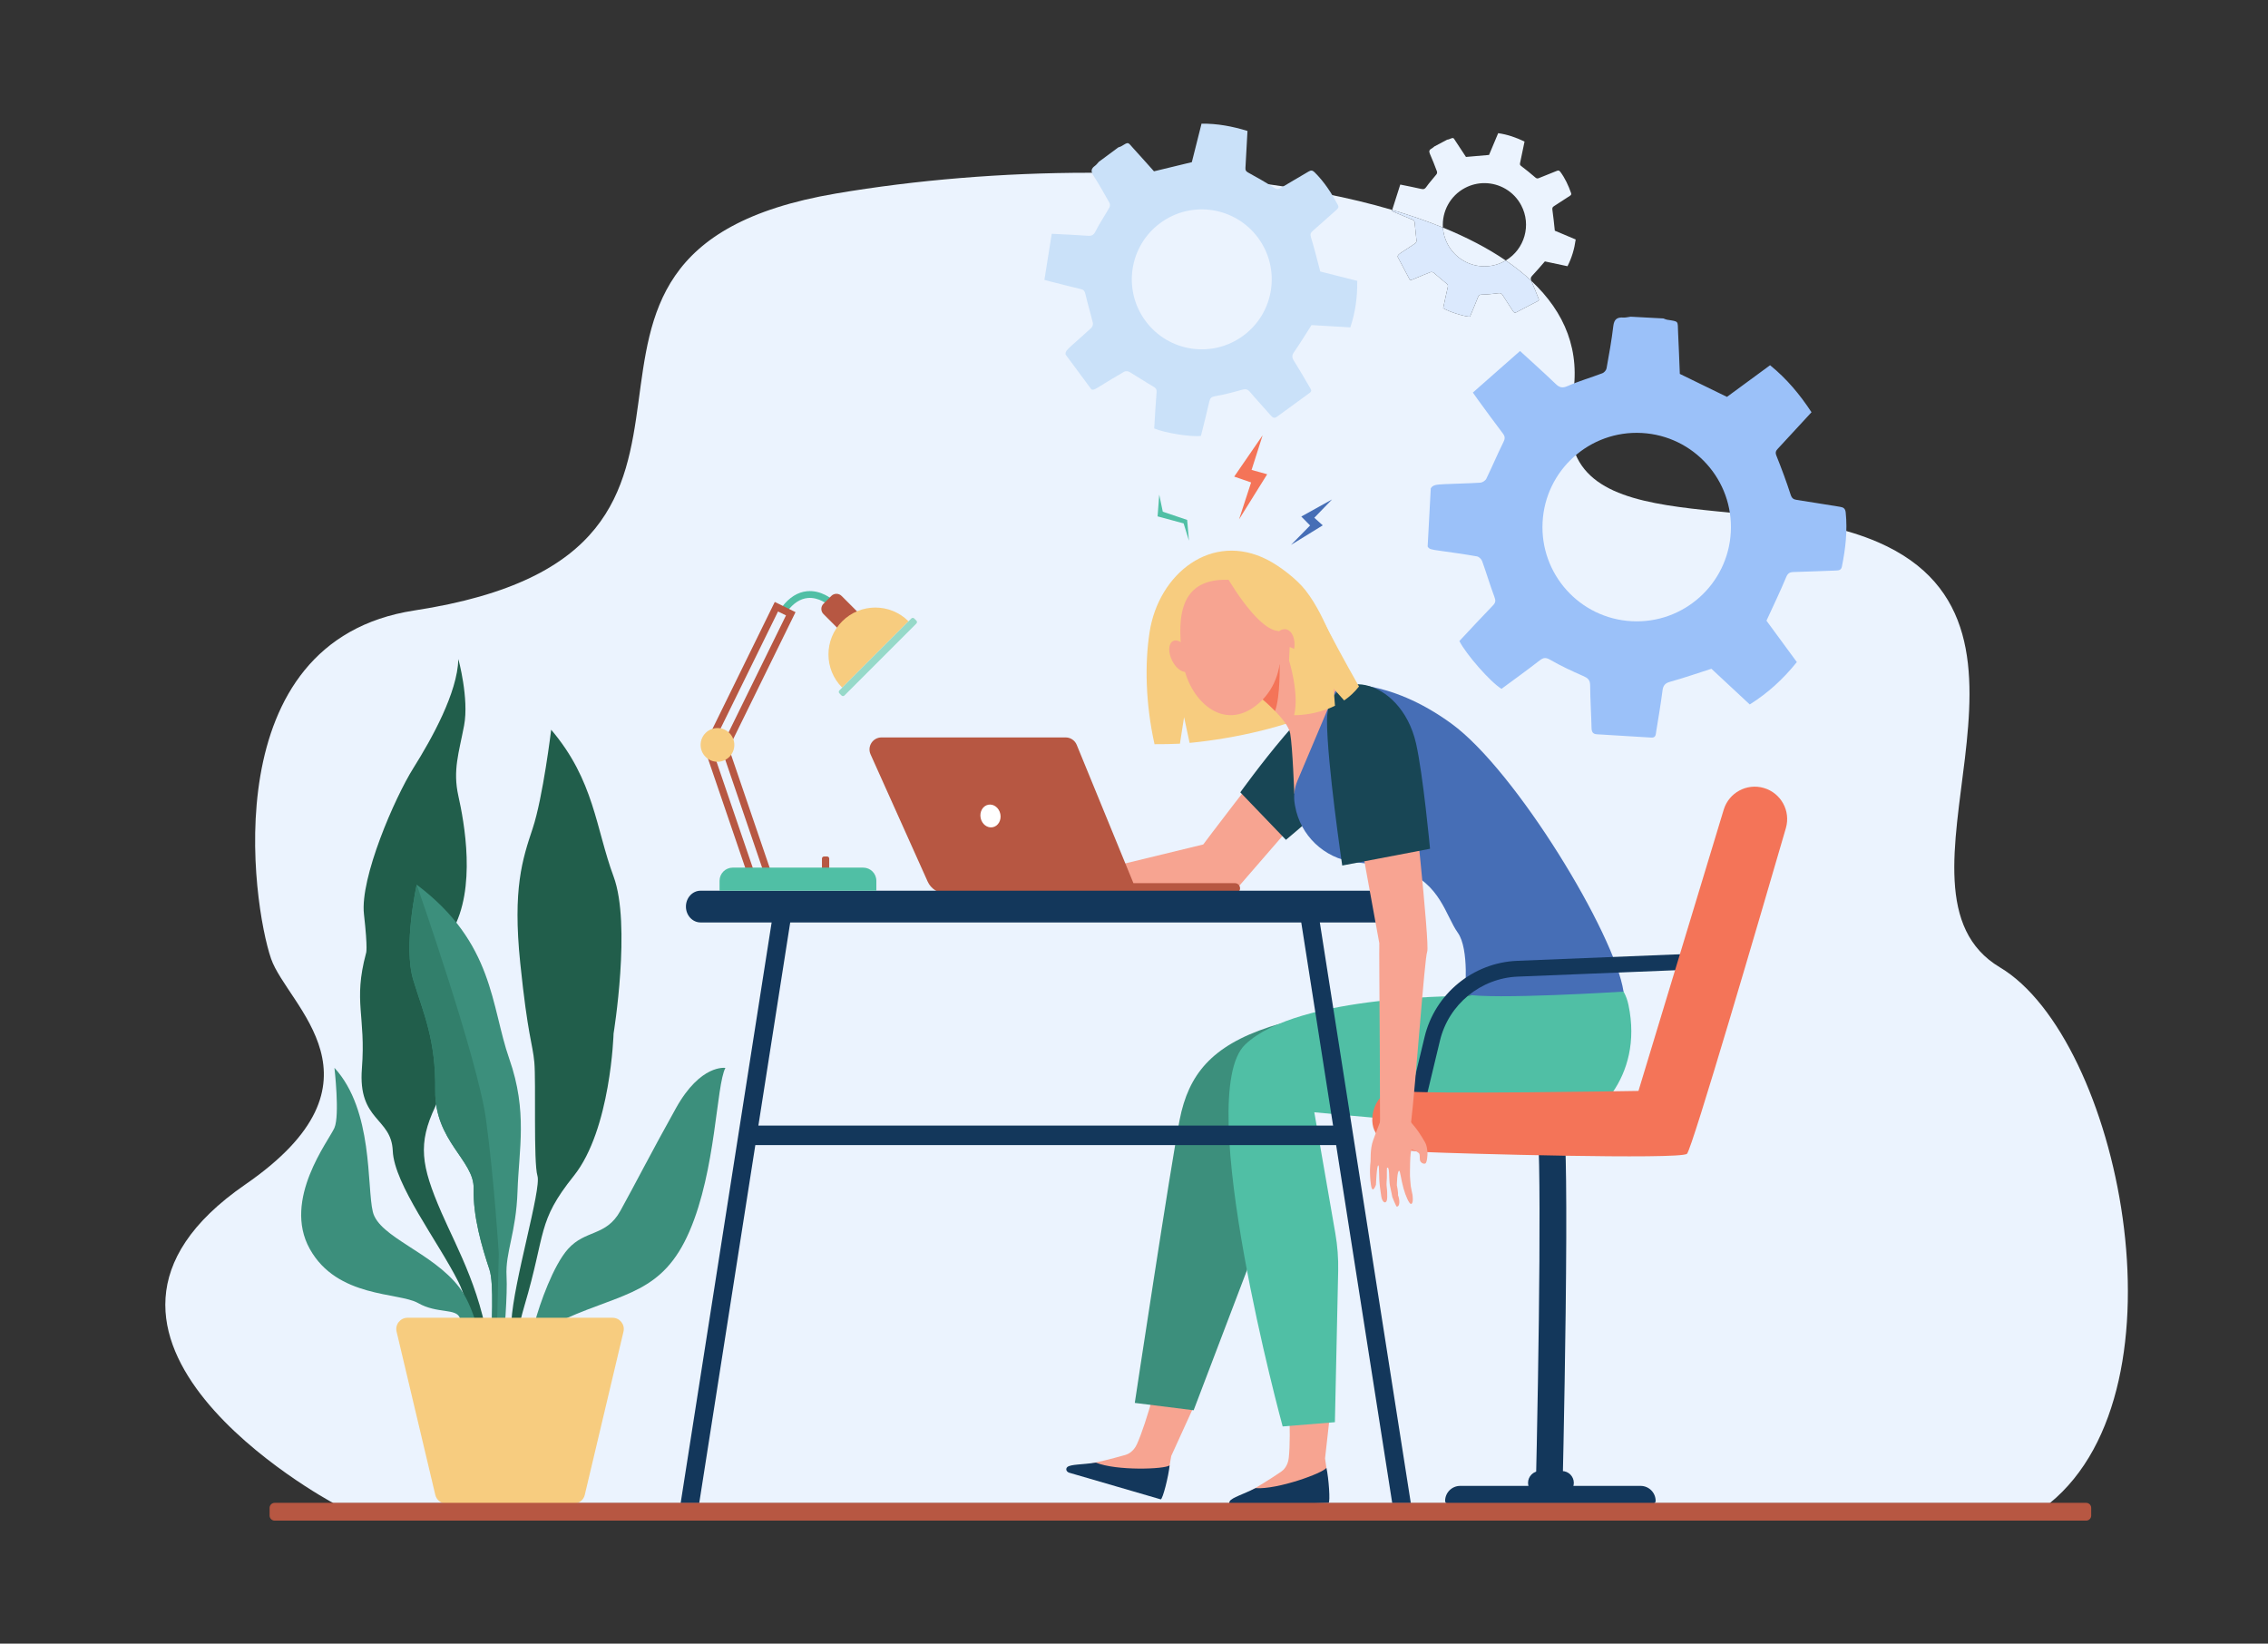 <?xml version="1.0" encoding="UTF-8" standalone="no"?>
<!-- Created with Inkscape (http://www.inkscape.org/) -->

<svg
   version="1.1"
   id="svg2"
   width="3680"
   height="2666.667"
   viewBox="0 0 3680 2666.667"
   sodipodi:docname="10613778_10178.eps"
   xmlns:inkscape="http://www.inkscape.org/namespaces/inkscape"
   xmlns:sodipodi="http://sodipodi.sourceforge.net/DTD/sodipodi-0.dtd"
   xmlns="http://www.w3.org/2000/svg"
   xmlns:svg="http://www.w3.org/2000/svg">
  <rect x="0" y="0" width="3680" height="2666.667" fill="#333333" stroke="none"/>
  <defs
     id="defs6" />
  <sodipodi:namedview
     id="namedview4"
     pagecolor="#ffffff"
     bordercolor="#000000"
     borderopacity="0.25"
     inkscape:showpageshadow="2"
     inkscape:pageopacity="0.0"
     inkscape:pagecheckerboard="0"
     inkscape:deskcolor="#d1d1d1" />
  <g
     id="g8"
     inkscape:groupmode="layer"
     inkscape:label="ink_ext_XXXXXX"
     transform="matrix(1.333,0,0,-1.333,0,2666.667)">
    <g
       id="g10"
       transform="scale(0.1)">
      <path
         d="M 0,0 H 27600 V 20000 H 0 Z"
         style="fill:none;"
         id="path12" />
      <path
         d="M 24949.6,1709.1 H 4059.53 c -63.12,34 -3751.249,2033.4 -1073.76,3879.1 1825.95,1258.8 512.11,2172.8 313.52,2749.1 -228.01,661.6 -700.54,3863.4 1744.8,4237.6 4755.55,727.8 806.52,4340 5130.91,5074.7 976.1,165.8 2037,252.7 3076.9,252.7 1343.4,0 2651.5,-145.2 3694.4,-452.5 -1.4,-4.4 -2.7,-8.7 -4.1,-13 19.5,-8.7 30.6,-13.8 42,-18.6 69.8,-29.3 139.3,-59.2 209.6,-87.2 20,-8 24.6,-18.9 26.3,-39.8 5.7,-71.7 16,-143 22.2,-214.7 0.9,-11.1 -7.3,-27.8 -16.7,-34.3 -51,-35.4 -103.9,-68 -155.6,-102.4 -41.9,-27.8 -57.3,-38.3 -57.1,-60.7 l 146.3,-276.6 c 4.4,-3 8.8,-4.3 13.9,-4.3 11,0 25.3,6.1 49.4,16.4 63.4,26.9 126.9,53.8 191.3,78.5 2.7,1 5.9,1.5 9.4,1.5 9.6,0 21,-3.6 27.4,-8.8 52.4,-42.6 102.1,-88.4 154.8,-130.5 16.4,-13 22.7,-22.3 17.7,-43.7 -20.2,-85.8 -37.9,-172 -56.4,-257.2 68,-42.8 256.8,-103.4 326.3,-103.9 32.1,77.5 66.2,156.2 97.2,236.1 9.6,24.8 19.9,32.1 48,32.5 65,1.1 130.1,8.1 194.8,16.3 6.4,0.8 12.2,1.4 17.6,1.4 16.7,0 29.1,-5.3 40.7,-24.4 40,-65.6 84,-128.7 125.1,-193.7 7.5,-11.9 15.3,-18.6 25.4,-18.6 4.7,0 9.9,1.5 15.7,4.5 87.1,45.2 174.1,90.5 261.2,135.8 21.4,11.1 10.6,27 5.2,40.7 -27.3,68.8 -54.3,137.7 -83.8,205.5 409.9,-383.9 604.2,-856.5 499.6,-1424.4 -335,-1818 2155.4,-1077.4 3721.2,-1756.9 2398.1,-1040.7 -73.9,-4247.1 1482.8,-5174.2 1446.3,-861.3 2337.4,-5110 605.9,-6522 m -6880.2,15054 c -181.6,0 -357.2,97.9 -448,269.7 h -0.1 c -34.3,64.9 -53.1,133.9 -57.7,202.8 287.7,-117.4 545,-250.8 764.8,-401 -7.4,-4.4 -14.9,-8.6 -22.6,-12.6 v 0 c -75.5,-40 -156.5,-58.9 -236.4,-58.9"
         style="fill:#ebf3fe;fill-opacity:1;fill-rule:nonzero;stroke:none"
         id="path14" />
      <path
         d="m 16542.1,11649.8 c -293.8,354.5 -366.5,805.4 -650.9,1170.4 -105.2,135.1 -311.5,293.6 -463.8,371.7 -677.3,347.3 -1324.9,-167.4 -1434.7,-883.2 -58.6,-381.8 -49.9,-864.3 60.5,-1361.5 106.5,-0.6 209.6,1.5 309.3,6.1 l 50.6,323 67.2,-313.4 c 588,56.4 1200.6,210 1548,376.3 l -63,304.4 183,-243.9 c 155.4,82.5 285.9,168.3 393.8,250.1"
         style="fill:#f7cc7f;fill-opacity:1;fill-rule:nonzero;stroke:none"
         id="path16" />
      <path
         d="m 12913.8,9305.8 1732.6,421.1 c 0,0 612.7,821.8 1202.9,1530.4 181.5,-172.4 286,-440.9 468.8,-611.5 L 15019.6,9148.4 c -46.8,-54 -114.3,-85.7 -185.7,-87.5 l -1844.7,-44.2 -75.4,289.1"
         style="fill:#f7a491;fill-opacity:1;fill-rule:nonzero;stroke:none"
         id="path18" />
      <path
         d="m 15653,9783.2 c 0,0 823.8,678 1001.2,985 177.3,307 45.8,821.3 -258.7,902.1 -304.5,80.8 -1298,-1309 -1298,-1309 l 555.5,-578.1"
         style="fill:#184655;fill-opacity:1;fill-rule:nonzero;stroke:none"
         id="path20" />
      <path
         d="m 12406.7,9247.1 c -18.2,27.9 27.4,75.4 61.5,111.1 37.9,39.4 267.2,138.5 306.2,150.5 39,11.9 373.2,-35.2 501.1,-77.1 127.9,-42 212.2,-24.7 212.2,-24.7 33.5,6.8 83.9,16 123.1,24.1 l 80.2,-298.3 c -300.3,3.8 -614.3,-18.6 -642.8,-17.9 -90.2,2.3 -255.5,96.7 -293.8,110.6 -38.4,13.9 -116,2.9 -168.2,-21.6 -52.2,-24.4 -204.3,-82.6 -229.7,-69.1 -25.5,13.6 50.2,112.4 50.2,112.4"
         style="fill:#f7a491;fill-opacity:1;fill-rule:nonzero;stroke:none"
         id="path22" />
      <path
         d="m 15559.4,11939.1 c 0,0 147.7,93.9 154.5,98.4 6.7,4.5 94,-104 102.9,-122.5 9,-18.5 33.6,-188.7 13.5,-197.6 -20.2,-9 -129.6,-64.9 -139.8,-53.7 -10.2,11.1 -131.1,275.4 -131.1,275.4"
         style="fill:#f7a491;fill-opacity:1;fill-rule:nonzero;stroke:none"
         id="path24" />
      <path
         d="m 15687.5,2262.3 c 15.6,146.5 14.7,370.8 4.1,629.3 l 510.8,16.7 c -41.2,-367.8 -73.5,-654.1 -73.5,-654.1 l 16.5,-115.3 11.6,-341.7 -1117.5,-36.6 c 0,0 233.7,114 558.6,334.9 24,16.3 78.9,67.7 89.4,166.8"
         style="fill:#f7a491;fill-opacity:1;fill-rule:nonzero;stroke:none"
         id="path26" />
      <path
         d="m 16171.3,1712.7 -1161.7,-38 c -43.1,2.4 -54.7,37.2 -40.6,59.3 29.3,45.6 163.7,82.7 313.7,158.7 268.1,-19.4 822.8,183.4 862.9,246.8 28.4,-123.3 49.4,-420.7 25.7,-426.8"
         style="fill:#13375b;fill-opacity:1;fill-rule:nonzero;stroke:none"
         id="path28" />
      <path
         d="m 13839.7,2428.8 c 60.3,134.4 129.2,347.8 199.4,596.8 l 490.7,-142.8 c -153.4,-336.9 -273.1,-599 -273.1,-599 l -20.1,-114.7 -95.3,-328.3 -1073.5,312.5 c 0,0 257.6,35.7 635,144.7 27.9,8 96.1,39.8 136.9,130.8"
         style="fill:#f7a491;fill-opacity:1;fill-rule:nonzero;stroke:none"
         id="path30" />
      <path
         d="m 14128.7,1756 -1116,324.9 c -40.2,15.7 -40.4,52.4 -20.1,69 41.9,34.3 181.3,27.8 347.5,53.4 248.8,-101.8 839,-81.4 896.9,-33.6 -11.4,-126.1 -83.9,-415.3 -108.3,-413.7"
         style="fill:#13375b;fill-opacity:1;fill-rule:nonzero;stroke:none"
         id="path32" />
      <path
         d="m 18228.1,7936 c 0,0 -2068.7,-197.1 -2776.2,-429.9 -707.5,-232.8 -985.1,-582.1 -1092.5,-1128.4 -107.5,-546.2 -546.3,-3447.8 -546.3,-3447.8 l 716.4,-89.5 743.3,1952.2 c 0,0 653.7,2203 689.6,2203 35.8,0 1817.9,304.5 1817.9,304.5 l 447.8,635.9"
         style="fill:#3c8f7c;fill-opacity:1;fill-rule:nonzero;stroke:none"
         id="path34" />
      <path
         d="m 19822.1,7774.8 c -189.3,895.1 -1934.3,107.4 -1934.3,107.4 0,0 -2086.6,26.9 -2731.4,-591 -644.8,-617.9 456.7,-4647.8 456.7,-4647.8 l 635.8,51.7 39.9,1841.4 c 3.3,152.5 -8.2,304.9 -34.3,455.2 l -256.3,1475.6 c 0,0 2686.6,-259.7 3035.8,-197 349.3,62.6 977.4,609.3 788.1,1504.5"
         style="fill:#50bfa5;fill-opacity:1;fill-rule:nonzero;stroke:none"
         id="path36" />
      <path
         d="m 16287,11670.4 c 0,0 -532.2,79.3 -744.7,305.6 l -190.2,-469.8 c 0,0 323.2,-261.5 352.7,-429.1 29.4,-167.5 49.6,-731.9 49.6,-731.9 l 283.8,154 c 0,0 325,711.8 314.7,796.4 -10.3,84.5 -65.9,374.8 -65.9,374.8"
         style="fill:#f7a491;fill-opacity:1;fill-rule:nonzero;stroke:none"
         id="path38" />
      <path
         d="m 13944,16098.1 c -279.9,378.1 -200.2,911.3 177.8,1191.2 v 0 c 378,279.8 911.3,200.2 1191.1,-177.8 279.9,-378.1 200.3,-911.4 -177.8,-1191.2 -378,-279.8 -911.3,-200.2 -1191.1,177.8 z m -972.8,-409 313,-422.9 c 24.8,-11.9 47,2 102.1,36 98.7,60.8 197.5,121.6 298.2,178.8 15.9,9.1 46.7,6.9 63.2,-2.8 97.7,-57.7 192,-121.2 290.3,-177.9 30.4,-17.5 43.3,-31.3 40.3,-68.3 -11.9,-147.6 -19.6,-295.5 -28.8,-441.7 123.7,-54.1 453,-107.2 568.6,-90.4 33.9,136.9 70.7,276.3 102,416.9 9.8,43.8 25.1,58.4 71.6,66.3 107.9,18.1 214.4,46.2 319.8,76.2 42.7,12.1 70.8,14.6 102.8,-23.6 83.1,-98.9 172.1,-192.8 256.8,-290.4 22.7,-26.2 43.6,-33.7 71.9,-13.1 133.4,97.1 266.7,194.4 400,291.5 32.8,23.9 10.8,47.7 -1.7,69.2 -63.2,108.3 -125.9,217 -192.7,323.1 -25.1,39.8 -23.1,66.7 4.2,105.8 72.4,103.6 138,211.9 211.6,326.5 145.9,-8.6 306.9,-18.1 472.4,-27.8 60.9,182.9 86.8,369.3 84,566.3 -156,39.3 -312.1,78.7 -449.7,113.3 -39,145.8 -72.1,281.7 -113,415.2 -11.8,38.6 -4.9,56.8 22.8,80.8 96.3,83.3 190,169.6 285.7,253.6 20.7,18.2 33.4,33.4 18,62 -77.4,144.8 -166,281.1 -283.7,397.4 -26.3,25.9 -45.7,24 -73.7,7.3 -112.6,-67.2 -226.4,-132.2 -338.7,-199.8 -27.2,-16.3 -44.6,-18.7 -74.9,0.6 -105.3,67 -213.5,129.5 -323.1,189.1 -28,15.3 -31.8,30.6 -30.3,57.2 8.7,147.9 16.4,295.8 24.6,447.6 -182.8,56.3 -365.8,90.8 -559.2,88.8 -40.1,-159.2 -80,-317.3 -118.1,-468.7 -153.4,-37 -301.8,-72.9 -460.7,-111.3 -75.8,84.4 -162.4,182.3 -250.6,278.7 -72.4,79.1 -52.3,82.9 -151.2,24.6 -9.4,-5.5 -20.9,-7.6 -31.4,-11.4 -79.4,-58.8 -158.9,-117.6 -238.3,-176.4 -15.3,-16.2 -28.4,-35.4 -46.2,-48.1 -46.2,-33.2 -54.5,-65 -21,-117 70,-108.4 133.3,-221.3 196.6,-333.8 8.3,-14.7 7.7,-42.4 -0.7,-57.3 -55,-97.1 -118.6,-189.8 -168.4,-289.4 -24.3,-48.8 -49.6,-58.1 -98.9,-54.3 -139.9,10.8 -280.2,15.9 -434.5,23.9 -30.1,-189.4 -59.5,-374.1 -89.3,-560.9 34.6,-9.5 54.5,-15.2 74.5,-20.2 123.4,-31.1 246.6,-63.4 370.5,-92.2 35.2,-8.2 45.7,-25.3 53.8,-59.5 27.5,-117.8 62.7,-233.8 91.1,-351.4 4.4,-18.3 -5.2,-48.1 -19.1,-61.2 -75.8,-71.7 -155.7,-139.2 -233,-209.5 -62.5,-56.8 -85.5,-78.1 -79.5,-115.4"
         style="fill:#cae1f9;fill-opacity:1;fill-rule:nonzero;stroke:none"
         id="path40" />
      <path
         d="m 18776.9,13651.1 c 33.9,632.6 574.3,1118 1206.9,1084.1 632.7,-34 1118,-574.3 1084.1,-1207 -33.9,-632.6 -574.3,-1118 -1206.9,-1084.1 -632.7,34 -1118,574.3 -1084.1,1207 z m -1361,410.2 -38,-707.7 c 15.6,-33.7 50.5,-38.2 136.9,-50.3 154.7,-21.6 309.4,-43.2 463.1,-70.2 24.2,-4.3 54.4,-33 63.1,-57.2 52,-143.7 95.3,-290.6 148.8,-433.8 16.5,-44.3 18,-69.7 -16.8,-105.5 -139,-143.1 -274,-290 -409,-433.9 82,-162.4 378.3,-500 512.7,-581.9 152.8,113 310.7,226.2 463.8,345.3 47.7,37.1 76.2,39.1 131.2,7.3 127.5,-73.7 262.2,-136 397.4,-195.3 54.7,-24 86.1,-45.6 86.6,-112.7 1.2,-174 13,-347.9 17.2,-521.9 1.2,-46.7 16.4,-72.4 63.5,-75.3 221.8,-13.7 443.7,-27 665.5,-40.6 54.5,-3.4 52.2,40.2 57.6,73.2 27.3,166.7 55.5,333.4 77.2,500.9 8.2,62.9 33.2,89 95.2,106.2 164.1,45.4 325.2,101.5 499.9,157.4 144.1,-134.1 303.1,-282.2 466.6,-434.3 220.3,137.6 407.1,308.9 573.3,515.8 -128.3,174.8 -256.6,349.6 -369.7,503.7 84.7,184.8 166.9,354.3 239,527.9 20.9,50.3 43.7,63.3 93.1,64.4 171.4,3.9 342.8,13.1 514.2,18.1 37.1,1.1 63.3,6 72,48.9 43.8,216.8 68.9,434.3 46.4,656.1 -5.1,49.4 -26.8,64.1 -70.2,70.8 -174.5,26.9 -348.5,57.2 -523.2,83.4 -42.3,6.3 -62.3,18.7 -77.3,64.8 -51.7,159.9 -110.4,317.7 -173,473.7 -16,39.8 -6.8,59.1 17.6,85.3 136,146.1 270.9,293.1 409.6,443.6 -141.4,215.4 -301.8,408.2 -504.2,572.2 -178.3,-130.9 -355.4,-260.8 -524.9,-385.2 -191,93.1 -376,183.3 -573.8,279.8 -6.3,152.6 -12.2,328.6 -21.1,504.4 -7.3,144.2 16.9,130.9 -135.8,155.3 -14.6,2.4 -28.3,10 -42.4,15.1 -133,7.2 -265.9,14.3 -398.9,21.4 -29.7,-3.7 -59.8,-12.3 -89.2,-10.3 -76.4,5.2 -112.4,-20.7 -122.2,-103.5 -20.3,-172.6 -51.5,-344 -82.4,-515.2 -4,-22.4 -28.3,-50.7 -49.9,-58.9 -140.5,-53.7 -286,-95.2 -423.2,-156 -67.1,-29.7 -101.3,-17.7 -149.2,28.6 -136,131.2 -277.4,256.9 -430.7,397.7 -193.8,-170.8 -382.9,-337.3 -574.1,-505.8 27.9,-39.5 43.5,-62.5 60,-84.9 101.4,-138.2 201.7,-277.4 305.6,-413.7 29.5,-38.7 25.8,-65.5 4.7,-107.9 -72.5,-146 -135.6,-296.6 -207,-443 -11.1,-22.7 -46.6,-45.4 -72.3,-47.2 -140.3,-9.3 -281.1,-11 -421.7,-17.5 -113.7,-5.4 -155.9,-7.7 -181.6,-51.6"
         style="fill:#9bc1f9;fill-opacity:1;fill-rule:nonzero;stroke:none"
         id="path42" />
      <path
         d="m 18640.1,16586.6 c -93,87.2 -197.4,170 -311.7,248 230.3,137.1 315,432.3 188.2,671.9 -90.8,171.7 -266.4,269.7 -448,269.7 -79.9,0 -160.9,-19 -236.5,-58.9 -182.2,-96.5 -281.4,-288.4 -268.5,-481.7 -192.8,78.6 -399.2,149.9 -617.3,214.2 32.8,102.8 65.2,204.6 98.4,308.8 90,-18.5 172,-33.9 253.3,-52.8 8.1,-1.9 15.2,-2.9 21.6,-2.9 16.2,0 28.1,7 41.4,26 38.2,54.2 83.8,102.9 124.9,155.2 6.2,8 9,24.2 5.5,33.6 -27.2,71.8 -54.3,143.8 -85.8,213.8 -15.1,33.5 -7.4,51.5 22.8,66.9 11.5,5.9 21,16 31.4,24.1 51.9,27.5 103.9,55 155.9,82.5 6.5,1.3 13.4,1.5 19.4,3.9 25.8,10.4 39,16.4 48.1,16.4 13.3,0 17.5,-12.9 38.6,-44.4 43.3,-64.5 85.5,-129.8 122.5,-186.1 96.9,8.4 187.3,16.2 280.8,24.3 35.9,85.6 73.5,175 111.3,265 113.8,-16.1 218.4,-52.7 320.8,-102.1 -18.4,-88.5 -36,-174.8 -54.4,-260.9 -3.2,-15.5 -2.4,-24.9 12.7,-36.4 59.2,-44.8 117.2,-91.2 173.1,-140 9.5,-8.3 17,-11.7 25.1,-11.7 5.7,0 11.7,1.7 18.9,4.7 72.1,29.7 144.8,57.8 217,87.2 6.8,2.8 12.7,4.4 18.1,4.4 8.9,0 16.4,-4.3 24.6,-15.2 58.8,-78.9 98.8,-166.9 131.4,-259 6.4,-18.2 -2.4,-26 -16.2,-34.8 -63.7,-40.9 -126.5,-83.3 -190.6,-123.7 -18.4,-11.6 -24.1,-21.7 -20.6,-45.4 12.2,-82.2 19.5,-165 29.4,-254.2 77.8,-32.7 166.1,-69.7 254.3,-106.8 -15.9,-116 -47.8,-223.3 -99.9,-325.4 -96.4,20.4 -190.3,40.4 -275.3,58.5 -53.4,-60.9 -101.7,-118.7 -153.5,-173.1 -19.6,-20.6 -23.1,-36.2 -11.9,-61.9 0.2,-0.5 0.5,-1.1 0.7,-1.7"
         style="fill:#ebf3fe;fill-opacity:1;fill-rule:nonzero;stroke:none"
         id="path44" />
      <path
         d="m 17893,16150.5 c -69.5,0.5 -258.3,61.1 -326.3,103.9 18.5,85.2 36.2,171.4 56.4,257.2 5,21.4 -1.3,30.7 -17.7,43.7 -52.7,42.1 -102.4,87.9 -154.8,130.5 -6.4,5.2 -17.8,8.8 -27.4,8.8 -3.5,0 -6.7,-0.5 -9.4,-1.5 -64.4,-24.7 -127.9,-51.6 -191.3,-78.5 -24.1,-10.3 -38.4,-16.4 -49.4,-16.4 -5.1,0 -9.5,1.3 -13.9,4.3 l -146.3,276.6 c -0.2,22.4 15.2,32.9 57.1,60.7 51.7,34.4 104.6,67 155.6,102.4 9.4,6.5 17.6,23.2 16.7,34.3 -6.2,71.7 -16.5,143 -22.2,214.7 -1.7,20.9 -6.3,31.8 -26.3,39.8 -70.3,28 -139.8,57.9 -209.6,87.2 -11.4,4.8 -22.5,9.9 -42,18.6 1.4,4.3 2.7,8.6 4.1,13 218.1,-64.3 424.5,-135.6 617.3,-214.2 4.6,-68.9 23.4,-137.9 57.7,-202.8 h 0.1 c 90.8,-171.8 266.4,-269.7 448,-269.7 79.9,0 160.9,18.9 236.4,58.9 v 0 c 7.7,4 15.2,8.2 22.6,12.6 114.3,-78 218.7,-160.8 311.7,-248 29.5,-67.8 56.5,-136.7 83.8,-205.5 5.4,-13.7 16.2,-29.6 -5.2,-40.7 -87.1,-45.3 -174.1,-90.6 -261.2,-135.8 -5.8,-3 -11,-4.5 -15.7,-4.5 -10.1,0 -17.9,6.7 -25.4,18.6 -41.1,65 -85.1,128.1 -125.1,193.7 -11.6,19.1 -24,24.4 -40.7,24.4 -5.4,0 -11.2,-0.6 -17.6,-1.4 -64.7,-8.2 -129.8,-15.2 -194.8,-16.3 -28.1,-0.4 -38.4,-7.7 -48,-32.5 -31,-79.9 -65.1,-158.6 -97.2,-236.1"
         style="fill:#dbe9fd;fill-opacity:1;fill-rule:nonzero;stroke:none"
         id="path46" />
      <path
         d="m 10730.1,11029.6 h 2241.1 c 59.3,0 112.7,-35.8 135.2,-90.7 l 690,-1683 h 1235.5 c 34.6,0 62.6,-28 62.6,-62.5 0,-34.5 -28,-62.5 -62.6,-62.5 h -3516.3 c -96.7,0 -184.4,56.7 -224,144.9 l -694.8,1547.8 c -43.4,96.7 27.4,206 133.3,206"
         style="fill:#b75742;fill-opacity:1;fill-rule:nonzero;stroke:none"
         id="path48" />
      <path
         d="m 11936.7,10049.6 c 15.2,-75.6 81.1,-126.2 147.3,-112.9 66.2,13.2 107.6,85.2 92.5,160.8 -15.2,75.6 -81.1,126.2 -147.3,112.9 -66.2,-13.2 -107.6,-85.2 -92.5,-160.8"
         style="fill:#ffffff;fill-opacity:1;fill-rule:nonzero;stroke:none"
         id="path50" />
      <path
         d="m 17173.2,1709.1 -1124.1,7172.7 -220.7,-34.6 1118.6,-7138.1 h 226.2"
         style="fill:#13375b;fill-opacity:1;fill-rule:nonzero;stroke:none"
         id="path52" />
      <path
         d="M 8284.87,1709.1 9408.91,8881.8 9629.63,8847.2 8511.02,1709.1 H 8284.87"
         style="fill:#13375b;fill-opacity:1;fill-rule:nonzero;stroke:none"
         id="path54" />
      <path
         d="m 16930.5,8777.7 h -8403 c -98.38,0 -178.13,86.4 -178.13,193.1 0,106.6 79.75,193.1 178.13,193.1 h 8403 c 98.4,0 178.2,-86.5 178.2,-193.1 0,-106.7 -79.8,-193.1 -178.2,-193.1"
         style="fill:#13375b;fill-opacity:1;fill-rule:nonzero;stroke:none"
         id="path56" />
      <path
         d="m 9129.14,6067.8 h 7275.06 v 237.5 H 9129.14 v -237.5"
         style="fill:#13375b;fill-opacity:1;fill-rule:nonzero;stroke:none"
         id="path58" />
      <path
         d="m 6191.74,3439.2 h 61.28 c 20.18,206.3 59.87,434.1 130.5,672.5 267.1,901.5 150.24,1018.1 600.99,1581.7 450.74,563.5 484.13,1732.1 484.13,1732.1 0,0 217.03,1327.2 0,1911.5 -217.02,584.3 -233.72,1168.6 -759.59,1786.3 0,0 -100.16,-826.4 -225.37,-1202 -125.2,-375.6 -244.1,-734.5 -151.27,-1636 92.84,-901.5 150.51,-976.6 171.76,-1210.4 21.25,-233.7 -12.14,-1218.9 37.94,-1381.5 50.09,-162.7 -292.15,-1289.6 -317.19,-1773.7 -7.53,-145.5 -21.07,-311.3 -33.18,-480.5"
         style="fill:#215e4b;fill-opacity:1;fill-rule:nonzero;stroke:none"
         id="path60" />
      <path
         d="m 6383.73,3439.2 c 86.95,200.6 240.04,400 508.09,519.7 701.15,313 1174.16,306 1499.7,1057.3 325.54,751.2 325.54,1777.9 438.23,1990.8 0,0 -300.5,50 -601,-488.3 -300.5,-538.4 -504.34,-939.1 -677.87,-1252.1 -173.54,-313 -423.96,-225.4 -636.81,-463.3 -178.38,-199.4 -343.1,-663.2 -405.68,-898.5 -20.33,-76.5 -49.88,-150.1 -88.88,-219 -35.48,-62.6 -77.22,-138.7 -102.26,-193 -5.57,-12.1 -11.1,-30.5 -16.54,-53.6 h 83.02"
         style="fill:#3c8f7c;fill-opacity:1;fill-rule:nonzero;stroke:none"
         id="path62" />
      <path
         d="m 4405.24,6999.8 c -50.08,-642.7 358.93,-592.6 375.62,-1001.7 16.69,-409 550.91,-1101.8 798.41,-1594.3 128.72,-256.1 176.25,-647.7 192.24,-964.6 h 198.85 c -76.91,802 -402.33,1360.3 -596.85,1807.7 -250.41,576 -287.98,838.9 -75.13,1289.6 212.86,450.8 -100.16,1615.2 202.86,2134.3 303.01,519.2 147.72,1334 78.03,1647 -69.7,313 7.09,525.9 69.69,855.9 62.61,330 -69.69,809.4 -69.69,809.4 -11.28,-409.1 -322.62,-968.3 -548,-1327.2 -225.37,-359 -651.07,-1335.6 -600.99,-1778 50.09,-442.4 25.04,-475.8 25.04,-475.8 -158.59,-592.6 0,-759.6 -50.08,-1402.3"
         style="fill:#215e4b;fill-opacity:1;fill-rule:nonzero;stroke:none"
         id="path64" />
      <path
         d="m 5598.33,3961.5 c 25.58,-76.7 107.56,-272.7 182.59,-522.3 h 121.94 c -55.48,317.8 -151.24,686.5 -312.87,897.9 -325.54,425.7 -976.62,609.3 -1051.74,918.2 -75.12,308.8 8.34,1235.4 -467.44,1752.9 0,0 66.77,-576.2 0,-730.5 -66.78,-154.3 -634.38,-872.2 -300.5,-1473.1 333.89,-601 1085.13,-525.9 1318.85,-659.5 233.72,-133.5 467.44,-58.4 509.17,-183.6"
         style="fill:#3c8f7c;fill-opacity:1;fill-rule:nonzero;stroke:none"
         id="path66" />
      <path
         d="m 5297.84,6733.3 c -8.35,-617.7 475.78,-851.5 467.44,-1193.7 -8.35,-342.2 100.16,-709.5 191.98,-985 58.13,-174.3 25.95,-659.8 15.67,-1115.4 h 134.34 c 33.83,334.8 70.9,817.9 58.67,1032 -16.69,292.1 116.86,525.8 133.56,1035 16.69,509.2 125.2,968.3 -100.17,1611 -225.37,642.8 -183.64,1410.7 -1126.86,2120.2 0,0 -166.95,-751.2 -41.74,-1160.3 125.21,-409 275.46,-726.2 267.11,-1343.8"
         style="fill:#3c8f7c;fill-opacity:1;fill-rule:nonzero;stroke:none"
         id="path68" />
      <path
         d="m 5297.84,6733.3 c -8.35,-617.7 475.78,-851.5 467.44,-1193.7 -8.35,-342.2 100.16,-709.5 191.98,-985 58.13,-174.3 25.95,-659.8 15.67,-1115.4 h 55.75 c 7.54,95.2 14.84,155 14.84,155 l 27.82,1151.9 c 0,0 -55.65,901.5 -155.81,1636 -100.17,734.6 -843.06,2855.3 -843.06,2855.3 0,0 -166.95,-751.2 -41.74,-1160.3 125.21,-409 275.46,-726.2 267.11,-1343.8"
         style="fill:#327f6b;fill-opacity:1;fill-rule:nonzero;stroke:none"
         id="path70" />
      <path
         d="M 6253.4,3966.3 H 4960.55 c -88.4,0 -153.62,-82.7 -133.18,-168.9 l 471.29,-1987.3 c 14.66,-61.8 69.77,-105.5 133.18,-105.5 h 731.47 90.09 731.47 c 63.41,0 118.51,43.7 133.18,105.5 l 471.29,1987.3 c 20.44,86.2 -44.78,168.9 -133.18,168.9 H 6253.4"
         style="fill:#f7cc7f;fill-opacity:1;fill-rule:nonzero;stroke:none"
         id="path72" />
      <path
         d="m 14110.7,13984.6 43.2,-207.5 296.7,-100.1 21.9,-252.8 -65,210.4 -317,85.6 20.2,264.4"
         style="fill:#50bfa5;fill-opacity:1;fill-rule:nonzero;stroke:none"
         id="path74" />
      <path
         d="m 15234.8,14285.4 189.8,-52.7 -342.4,-549.1 146.8,449.5 -205.7,71.1 345.9,502.8 -134.4,-421.6"
         style="fill:#f47458;fill-opacity:1;fill-rule:nonzero;stroke:none"
         id="path76" />
      <path
         d="m 15998.2,13703.2 102.7,-92.4 -386.5,-238 232.5,236.6 -107,108.8 374.4,207.9 -216.1,-222.9"
         style="fill:#466eb6;fill-opacity:1;fill-rule:nonzero;stroke:none"
         id="path78" />
      <path
         d="m 16287,11670.4 c 0,0 601.4,96.6 1383.7,-475.2 782.4,-571.7 1986.8,-2559.3 2091.5,-3259.2 0,0 -1610,-102.3 -1931.6,-31.5 0,0 58.5,546.8 -86.1,748.7 -144.5,201.9 -214.3,598.8 -660.3,756.9 -190,67.3 -402.6,76.2 -603.6,102.2 -362.8,47.1 -653.3,323.9 -716.6,684.3 l -3.6,20.5 c -16.8,95.9 -5.6,194.7 32.3,284.5 l 494.3,1168.8"
         style="fill:#466eb6;fill-opacity:1;fill-rule:nonzero;stroke:none"
         id="path80" />
      <path
         d="m 19016.2,1716.1 -325.6,1.6 c 43,1785.1 80.8,4496 9.1,4648.1 0.2,-0.5 4.7,-9.8 21.6,-20.5 l 264.2,86.6 c 42.7,-27 68.5,-43.3 77.4,-802.4 4.6,-390.6 2.8,-930.1 -5.2,-1603.4 -13.7,-1146.1 -41.2,-2298.5 -41.5,-2310"
         style="fill:#13375b;fill-opacity:1;fill-rule:nonzero;stroke:none"
         id="path82" />
      <path
         d="m 19970,1919.8 h -2196.3 c -101.2,0 -183.2,-82 -183.2,-183.1 0,-17.7 14.4,-32.1 32.1,-32.1 h 2498.5 c 17.7,0 32,14.4 32,32.1 0,101.1 -82,183.1 -183.1,183.1"
         style="fill:#13375b;fill-opacity:1;fill-rule:nonzero;stroke:none"
         id="path84" />
      <path
         d="m 19012.9,2100.5 h -269 c -79.6,0 -144.1,-64.6 -144.1,-144.2 0,-79.6 64.5,-144.1 144.1,-144.1 h 269 c 79.6,0 144.2,64.5 144.2,144.1 0,79.6 -64.6,144.2 -144.2,144.2"
         style="fill:#13375b;fill-opacity:1;fill-rule:nonzero;stroke:none"
         id="path86" />
      <path
         d="m 17309.6,6431.9 -187,44.9 218.2,908.2 c 125.7,523.2 588.9,903.8 1126.6,925.6 l 2345.6,94.8 7.8,-192.1 -2345.6,-94.9 c -452.1,-18.2 -841.7,-338.3 -947.4,-778.3 l -218.2,-908.2"
         style="fill:#13375b;fill-opacity:1;fill-rule:nonzero;stroke:none"
         id="path88" />
      <path
         d="m 19944,6727.2 c 0,0 -2629.7,-45 -2903.8,0 -274.2,45 -392.8,-298.7 -311,-478.8 81.8,-180 306.9,-249.6 638.3,-265.9 331.5,-16.4 3089.3,-94.2 3167.1,-20.5 63.5,60.2 899.5,2918.4 1203.7,3963.7 60.8,208.9 -59.1,427.2 -267.9,488.5 -207.8,61 -425.9,-56.9 -488.7,-264.1 L 19944,6727.2"
         style="fill:#f47458;fill-opacity:1;fill-rule:nonzero;stroke:none"
         id="path90" />
      <path
         d="m 17176.3,6345.2 c 13.1,-24.4 62.3,-56 170,-243.7 31.1,-54.2 29.6,-143 29.6,-143 0,0 -2.7,-109.1 -28.8,-115.6 -26.2,-6.6 -53.6,13.7 -61,33.6 -7.4,20 -1,63.2 -8.3,83.2 -7.4,19.9 -68.6,50.1 -93.2,52.3 -24.7,2.3 -21.8,-319.6 -21.8,-319.6 0,0 5.3,-92.3 9.5,-122.8 3.5,-26.1 20.5,-103.4 20.5,-103.4 0,0 18,-111.1 -17.4,-114.5 -20.8,-1.9 -64.6,92.5 -91.6,190 -29.1,105 -41,213.7 -52.1,213.8 -26,0.3 -28.6,-176.3 -28.6,-176.3 0,0 18.2,-83.7 14,-121.3 19.9,-49.7 28,-137.9 -15.3,-138.9 -8,-0.3 -54.1,116.7 -54.1,116.7 0,0 -14.9,79.9 -24.4,117.6 -16.9,66.5 -11,166.9 -18.7,212.7 -6.5,38 -16.8,24.2 -20.7,26.3 -3,1.7 -2.2,-49.7 -2.4,-120.1 -0.1,-35.4 -8.1,-75.2 -1.6,-116.5 6,-38.3 6.4,-91.9 5.9,-124.1 -1.5,-91.4 -59.7,-73.8 -72.4,11.7 -4.9,32.6 -9.9,68.1 -14.8,104 -19.1,140 -6,270.4 -21.1,273.6 -19.6,4.2 -28.7,-235.3 -28.7,-235.3 0,0 -42.5,-127.3 -61.1,-1 -21.6,146.6 -7.3,261.6 -6.3,266.6 6.4,34.2 -8.1,161.5 33.2,276.4 30.4,84.8 77.4,205.2 100,262.7 l 361.7,-45.1"
         style="fill:#f8a492;fill-opacity:1;fill-rule:nonzero;stroke:none"
         id="path92" />
      <path
         d="m 16792.5,6005.2 379.4,298.9 c 64.6,544 167.8,2035.7 200.5,2118.8 34.1,86.6 -189.5,2130.1 -189.5,2130.1 l -674.5,-484.5 281,-1543.1 c -5,-84.3 19.5,-2500.1 3.1,-2520.2"
         style="fill:#f8a492;fill-opacity:1;fill-rule:nonzero;stroke:none"
         id="path94" />
      <path
         d="m 16338.1,9470.4 1068.9,203.9 c 0,0 -85.1,907 -170.3,1281.6 -188.5,828.2 -1084,971.5 -1084,278.9 0,-510.1 185.4,-1764.4 185.4,-1764.4"
         style="fill:#184655;fill-opacity:1;fill-rule:nonzero;stroke:none"
         id="path96" />
      <path
         d="m 15520.5,11351.3 c 64.9,176.8 55.9,565.6 55.9,565.6 l -7.7,33.4 c -9.2,8.4 -18.1,16.9 -26.4,25.7 l -190.2,-469.8 c 0,0 82.8,-67 168.4,-154.9"
         style="fill:#f47458;fill-opacity:1;fill-rule:nonzero;stroke:none"
         id="path98" />
      <path
         d="m 14941.6,12948.1 c 0,0 278.6,32.3 453.3,-194.1 174.6,-226.4 362.9,-926.6 -71,-1307.3 -433.9,-380.7 -862.6,50.2 -926.2,507.1 -63.5,456.9 -88.2,1010.8 543.9,994.3"
         style="fill:#f7a491;fill-opacity:1;fill-rule:nonzero;stroke:none"
         id="path100" />
      <path
         d="m 14269.4,11960.5 c 51.8,-100.9 138.7,-156.7 194.1,-124.8 55.5,32 58.5,139.7 6.7,240.7 -51.8,100.9 -138.8,156.7 -194.2,124.8 -55.5,-32 -58.4,-139.8 -6.6,-240.7"
         style="fill:#f7a491;fill-opacity:1;fill-rule:nonzero;stroke:none"
         id="path102" />
      <path
         d="m 14910.4,13023 c 0,0 372.3,-665.9 638.6,-696.6 266.3,-30.8 301.3,-384.6 301.3,-384.6 0,0 -95.3,815.3 -358.9,972.5 -263.7,157.2 -581,108.7 -581,108.7"
         style="fill:#f7cc7f;fill-opacity:1;fill-rule:nonzero;stroke:none"
         id="path104" />
      <path
         d="m 15479.1,12159.1 c -21.6,-118.3 21.9,-226.7 97.3,-242.2 75.4,-15.6 154.1,67.7 175.8,186 21.6,118.2 -21.9,226.6 -97.3,242.2 -75.4,15.5 -154.1,-67.8 -175.8,-186"
         style="fill:#f7a491;fill-opacity:1;fill-rule:nonzero;stroke:none"
         id="path106" />
      <path
         d="m 16161.1,12346.9 c -174.8,336.8 -256.1,219.4 -245.3,172.9 10.7,-46.5 52.5,-502.5 40.6,-501.4 -11.9,1.2 -257.7,112.6 -257.7,112.6 l -8.2,-164.5 c 0,0 127.3,-400.3 62.3,-666.1 0,0 250.8,-6.9 497.2,114.6 l -16,207.6 127.5,-142.7 c 65.2,44.7 127.1,100.4 180.6,169.9 0,0 -206.1,360.3 -381,697.1"
         style="fill:#f7cc7f;fill-opacity:1;fill-rule:nonzero;stroke:none"
         id="path108" />
      <path
         d="m 10030.3,9296.5 h 38.1 c 13.9,0 25.2,11.3 25.2,25.2 v 233.5 c 0,14 -11.3,25.3 -25.2,25.3 h -38.1 c -13.9,0 -25.2,-11.3 -25.2,-25.3 v -233.5 c 0,-13.9 11.3,-25.2 25.2,-25.2"
         style="fill:#b75742;fill-opacity:1;fill-rule:nonzero;stroke:none"
         id="path110" />
      <path
         d="m 9584.61,12567.4 c 73.98,96.9 156.94,150.4 246.6,159.1 138.28,13.4 248.49,-82.9 249.59,-83.8 l 55.1,62.1 c -5.6,4.9 -138.76,121.2 -312.69,104.4 -113.56,-11 -216.04,-75.4 -304.59,-191.4 l 65.99,-50.4"
         style="fill:#50bfa5;fill-opacity:1;fill-rule:nonzero;stroke:none"
         id="path112" />
      <path
         d="m 10244.4,12751.5 315.5,-315.5 c 34.7,-34.7 34.7,-91 0,-125.8 l -94.9,-94.8 c -34.7,-34.7 -91,-34.7 -125.8,0 l -315.4,315.5 c -34.78,34.7 -34.78,91 0,125.8 l 94.8,94.8 c 34.7,34.8 91,34.8 125.8,0"
         style="fill:#b75742;fill-opacity:1;fill-rule:nonzero;stroke:none"
         id="path114" />
      <path
         d="m 11058.6,12443.1 -807.1,-807.2 c -223,222.9 -223,584.3 0,807.2 222.9,222.9 584.2,222.9 807.1,0"
         style="fill:#f7cc7f;fill-opacity:1;fill-rule:nonzero;stroke:none"
         id="path116" />
      <path
         d="m 9470.34,12562.6 -733.1,-1493.4 97.1,-47.7 733.1,1493.4 z m -849.06,-1533 809.47,1648.9 252.65,-124 -809.46,-1648.9 -252.66,124"
         style="fill:#b75742;fill-opacity:1;fill-rule:nonzero;stroke:none"
         id="path118" />
      <path
         d="m 8777.69,10905.8 -102.37,-35 537.59,-1574.3 102.36,34.9 z m -212.36,19 266.35,91 593.58,-1738.4 -266.35,-90.9 -593.58,1738.3"
         style="fill:#b75742;fill-opacity:1;fill-rule:nonzero;stroke:none"
         id="path120" />
      <path
         d="m 10217.1,11566.5 26.4,-26.5 c 9.7,-9.7 25.4,-9.7 35.1,0 l 875.9,875.9 c 9.7,9.7 9.7,25.4 0,35.1 l -26.4,26.4 c -9.7,9.7 -25.4,9.7 -35.1,0 l -875.9,-875.8 c -9.7,-9.7 -9.7,-25.4 0,-35.1"
         style="fill:#96d9c9;fill-opacity:1;fill-rule:nonzero;stroke:none"
         id="path122" />
      <path
         d="m 8528.11,10938.5 c 0,-113.4 91.88,-205.2 205.21,-205.2 113.34,0 205.22,91.8 205.22,205.2 0,113.3 -91.88,205.2 -205.22,205.2 -113.33,0 -205.21,-91.9 -205.21,-205.2"
         style="fill:#f7cc7f;fill-opacity:1;fill-rule:nonzero;stroke:none"
         id="path124" />
      <path
         d="M 10507,9445 H 8918.99 c -88.53,0 -160.3,-71.8 -160.3,-160.3 v -120.8 h 1908.61 v 120.8 c 0,88.5 -71.8,160.3 -160.3,160.3"
         style="fill:#50bfa5;fill-opacity:1;fill-rule:nonzero;stroke:none"
         id="path126" />
      <path
         d="M 25393.3,1713.6 H 3343.33 c -34.09,0 -61.72,-27.7 -61.72,-61.7 v -93.1 c 0,-34.1 27.63,-61.7 61.72,-61.7 H 25393.3 c 34.1,0 61.7,27.6 61.7,61.7 v 93.1 c 0,34 -27.6,61.7 -61.7,61.7"
         style="fill:#b75742;fill-opacity:1;fill-rule:nonzero;stroke:none"
         id="path128" />
    </g>
  </g>
</svg>
